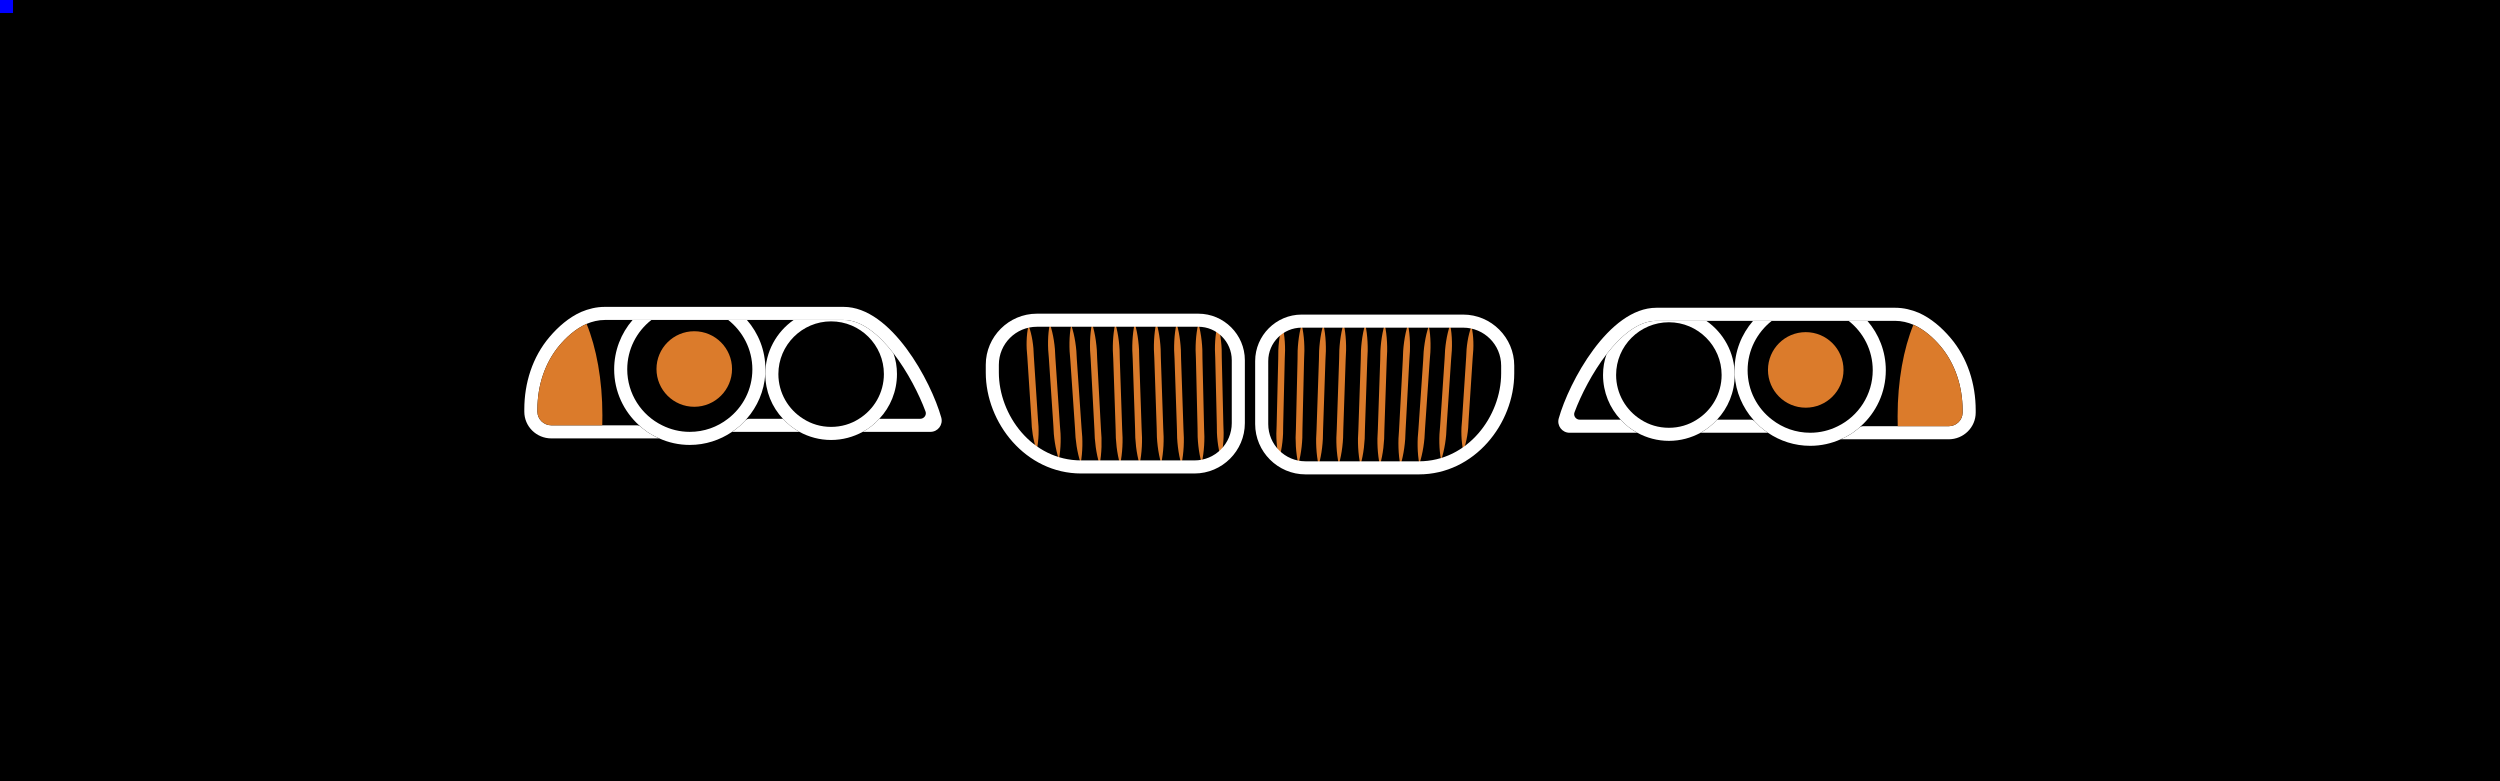 <?xml version="1.0" encoding="utf-8"?>
<!-- Generator: Adobe Illustrator 27.0.1, SVG Export Plug-In . SVG Version: 6.00 Build 0)  -->
<svg version="1.1" id="Layer_1" xmlns="http://www.w3.org/2000/svg" xmlns:xlink="http://www.w3.org/1999/xlink" x="0px" y="0px"
	 viewBox="0 0 1920 600" style="enable-background:new 0 0 1920 600;" xml:space="preserve">
<style type="text/css">
	.st0{fill:#FFFFFF;}
	.st1{fill:#db7b2b70;}
	.st3{fill:#ff222259;}
</style>
<rect width="1920" height="600"/>

<path d="M1219.69,298.25c-6.22,4.02-13.55,6.23-21.49,6.23c-7.83,0-15.16-2.21-21.39-6.23H1219.69z"/>
<g>
	<g>
		<g>
			<path class="st0" d="M714.58,331.67h-52.02c4.82-2.61,9.14-6.02,12.75-10.04h31.43c3.01,0,5.12-3.01,4.02-5.72
				c-4.82-12.95-13.66-30.43-24.6-44.58c-11.15-14.46-24.6-25.6-38.26-25.6H464.55c-5.02,0-9.74,1.2-14.06,3.01
				c-8.64,3.82-15.77,10.54-20.79,16.47c-10.95,13.05-16.97,30.43-16.97,49.2v1.81c0,5.72,4.82,10.44,10.74,10.44h65.77
				c1.01,0,2.01,0.4,2.81,1.1c1.01,0.9,2.21,1.81,3.31,2.61c1.1,0.9,2.21,1.71,3.41,2.41c2.41,1.51,4.92,2.81,7.53,3.92h-82.84
				c-11.55,0-20.79-9.24-20.79-20.48v-1.81c0-20.18,6.22-40.17,19.38-55.63c6.73-7.93,14.86-14.96,24.2-19.18
				c5.72-2.41,11.75-3.92,18.27-3.92H647.9c36.55,0,67.18,57.14,75.01,85.05C724.42,326.24,720.3,331.67,714.58,331.67z"/>
			<path class="st0" d="M613.96,331.67h-51.71c1.71-1.2,3.41-2.41,5.02-3.82c0.3-0.3,0.7-0.5,1.01-0.8c1.3-1.2,2.51-2.41,3.61-3.61
				c0.1-0.1,0.3-0.3,0.4-0.4c0.8-0.9,1.91-1.41,3.11-1.41h25.91C604.93,325.64,609.24,329.06,613.96,331.67z"/>
		</g>

		<path class="st0" d="M573.6,245.71h-14.36c11.25,8.84,18.58,22.59,18.58,37.96c0,15.46-7.33,29.22-18.78,37.96
			c-8.13,6.33-18.27,10.04-29.32,10.04c-7.63,0-14.76-1.81-21.19-5.02c-15.87-7.73-26.81-24.2-26.81-42.98
			c0-15.36,7.23-29.12,18.58-37.96h-14.46c-8.84,10.24-14.16,23.5-14.16,37.96c0,17.07,7.43,32.43,19.18,42.98
			c0.4,0.4,0.8,0.7,1.2,1.1c1.01,0.9,2.21,1.81,3.31,2.61c1.1,0.9,2.21,1.71,3.41,2.41c2.41,1.51,4.92,2.81,7.53,3.92
			c7.13,3.21,15.06,5.02,23.4,5.02c12.05,0,23.2-3.72,32.53-10.04c1.71-1.2,3.41-2.41,5.02-3.82c0.3-0.3,0.7-0.5,1.01-0.8
			c1.3-1.2,2.51-2.41,3.61-3.61c0.1-0.1,0.3-0.3,0.4-0.4c0.4-0.5,0.8-0.9,1.21-1.41c8.13-9.24,13.45-21.29,14.26-34.34
			c0.1-1.2,0.1-2.41,0.1-3.61C587.86,269.21,582.53,255.95,573.6,245.71z"/>
		<path class="st0" d="M686.16,271.32c-11.15-14.46-24.6-25.6-38.26-25.6h-38.36c-13.15,9.14-21.79,24.4-21.79,41.57
			c0,13.26,5.12,25.41,13.56,34.34c3.61,4.02,7.93,7.43,12.65,10.04c7.23,3.92,15.46,6.23,24.3,6.23s17.07-2.31,24.3-6.23
			c4.82-2.61,9.14-6.02,12.75-10.04c8.44-8.94,13.56-21.09,13.56-34.34C688.87,281.66,687.97,276.34,686.16,271.32z M659.75,321.62
			c-6.22,4.02-13.55,6.23-21.49,6.23c-7.83,0-15.16-2.21-21.39-6.23c-11.45-7.13-19.08-19.88-19.08-34.34
			c0-22.29,18.18-40.47,40.47-40.47c22.39,0,40.57,18.18,40.57,40.47C678.83,301.74,671.2,314.49,659.75,321.62z"/>
		<circle class="st1" cx="533.19" cy="283.4" r="29.01"/>
		<path class="st1" d="M462.64,319.01c0,2.61,0,5.12-0.1,7.63h-39.06c-5.92,0-10.74-4.72-10.74-10.44v-1.81
			c0-18.78,6.02-36.15,16.97-49.2c5.02-5.93,12.15-12.65,20.79-16.47C458.02,267,462.64,291.8,462.64,319.01z"/>
		<path class="st1" d="M789.91,249.8c2.77,7.51,3.92,15.89,4.07,23.82c0,0,1.57,23.99,1.57,23.99l1.57,23.99
			c0.88,8,0.78,16.19-0.94,24.15c-2.74-7.65-3.9-15.76-4.07-23.82c0,0-1.57-23.99-1.57-23.99l-1.57-23.99
			C788.1,266.1,788.14,257.6,789.91,249.8L789.91,249.8z"/>
		<path class="st1" d="M806.28,248.73c2.77,7.88,4.07,17.52,4.24,25.83c0,0,1.74,26,1.74,26l1.74,26
			c0.93,8.37,0.88,17.82-0.77,26.16c-2.73-8.01-4.05-17.41-4.24-25.83c0,0-1.74-26-1.74-26l-1.74-26
			C804.58,266.68,804.58,256.9,806.28,248.73L806.28,248.73z"/>
		<path class="st1" d="M822.67,249.61c2.77,7.88,4.15,18,4.33,26.34c0,0,1.82,26.51,1.82,26.51l1.82,26.51
			c0.96,8.38,0.93,18.34-0.68,26.68c-2.73-8.02-4.13-17.89-4.33-26.34c0,0-1.82-26.51-1.82-26.51l-1.82-26.51
			C821.04,268.05,821.01,257.8,822.67,249.61L822.67,249.61z"/>
		<path class="st1" d="M838.68,248.51c2.66,8.07,3.89,18.45,3.95,26.93c0,0,1.45,27.06,1.45,27.06l1.45,27.06
			c0.84,8.54,0.67,18.73-1.06,27.2c-2.62-8.25-3.87-18.3-3.95-26.93c0,0-1.45-27.06-1.45-27.06l-1.45-27.06
			C836.78,267.3,836.9,256.82,838.68,248.51L838.68,248.51z"/>
		<path class="st1" d="M856.56,248.51c2.5,8.11,3.53,18.48,3.43,26.94c0,0,0.92,27.03,0.92,27.03l0.92,27.03
			c0.67,8.57,0.31,18.67-1.59,27.11c-2.46-8.28-3.51-18.33-3.43-26.94c0,0-0.92-27.03-0.92-27.03l-0.92-27.03
			C854.29,267.19,854.61,256.8,856.56,248.51L856.56,248.51z"/>
		<path class="st1" d="M871.5,248.38c2.5,8.11,3.53,18.48,3.43,26.94c0,0,0.92,27.03,0.92,27.03l0.92,27.03
			c0.67,8.57,0.31,18.66-1.59,27.11c-2.46-8.28-3.51-18.33-3.43-26.94c0,0-0.92-27.03-0.92-27.03l-0.92-27.03
			C869.24,267.09,869.56,256.64,871.5,248.38L871.5,248.38z"/>
		<path class="st1" d="M903.63,248.51c2.5,8.11,3.53,18.48,3.43,26.94c0,0,0.92,27.03,0.92,27.03l0.92,27.03
			c0.67,8.57,0.31,18.66-1.59,27.11c-2.46-8.28-3.52-18.33-3.42-26.94c0,0-0.92-27.03-0.92-27.03l-0.92-27.03
			C901.36,267.22,901.68,256.77,903.63,248.51L903.63,248.51z"/>
		<path class="st1" d="M888.1,247.82c2.5,8.11,3.53,18.48,3.43,26.94c0,0,0.92,27.03,0.92,27.03l0.92,27.03
			c0.67,8.57,0.31,18.67-1.59,27.11c-2.46-8.28-3.52-18.33-3.43-26.94c0,0-0.92-27.03-0.92-27.03l-0.92-27.03
			C885.84,266.5,886.16,256.11,888.1,247.82L888.1,247.82z"/>
		<path class="st1" d="M920.34,248.53c2.42,8.13,3.32,18.27,3.14,26.72c0,0,0.63,26.78,0.63,26.78l0.63,26.78
			c0.58,8.55,0.11,18.42-1.88,26.84c-2.38-8.3-3.31-18.12-3.14-26.72c0,0-0.63-26.78-0.63-26.78l-0.63-26.78
			C917.88,266.95,918.3,256.8,920.34,248.53L920.34,248.53z"/>
		<path class="st1" d="M935.2,249.1c2.45,7.97,3.29,17.28,3.12,25.56c0,0,0.61,25.62,0.61,25.62l0.61,25.62
			c0.56,8.36,0.12,17.45-1.9,25.68c-2.41-8.12-3.28-17.14-3.12-25.56c0,0-0.61-25.62-0.61-25.62l-0.61-25.62
			C932.73,266.57,933.14,257.16,935.2,249.1L935.2,249.1z"/>
		<path class="st0" d="M920.34,250.95c14.15,0,25.66,11.51,25.66,25.66v48.35c0,15.82-12.82,28.64-28.64,28.64h-87.02
			c-37.82,0-63.22-34.9-63.22-67.5v-5.95c0-16.12,13.07-29.2,29.2-29.2H920.34 M920.34,240.91H796.31
			c-21.58,0-39.24,17.66-39.24,39.24v5.95c0,38.64,30.62,77.54,73.27,77.54h87.03c21.27,0,38.68-17.4,38.68-38.68v-48.35
			C956.04,256.98,939.98,240.91,920.34,240.91L920.34,240.91z"/>
	</g>
	<g>
		<g>
			<path class="st0" d="M1205.42,332.36h52.02c-4.82-2.61-9.14-6.02-12.75-10.04h-31.43c-3.01,0-5.12-3.01-4.02-5.72
				c4.82-12.95,13.66-30.43,24.6-44.58c11.15-14.46,24.6-25.61,38.26-25.61h183.36c5.02,0,9.74,1.2,14.06,3.01
				c8.64,3.82,15.77,10.54,20.79,16.47c10.95,13.05,16.97,30.43,16.97,49.2v1.81c0,5.72-4.82,10.44-10.74,10.44h-65.77
				c-1.01,0-2.01,0.4-2.81,1.1c-1.01,0.9-2.21,1.81-3.31,2.61c-1.1,0.9-2.21,1.71-3.41,2.41c-2.41,1.51-4.92,2.81-7.53,3.92h82.84
				c11.55,0,20.79-9.24,20.79-20.48v-1.81c0-20.18-6.22-40.17-19.38-55.63c-6.73-7.93-14.86-14.96-24.2-19.18
				c-5.72-2.41-11.75-3.92-18.27-3.92H1272.1c-36.55,0-67.18,57.14-75.01,85.05C1195.58,326.93,1199.7,332.36,1205.42,332.36z"/>
			<path class="st0" d="M1306.04,332.36h51.71c-1.71-1.2-3.42-2.41-5.02-3.82c-0.3-0.3-0.7-0.5-1.01-0.8
				c-1.3-1.2-2.51-2.41-3.61-3.61c-0.1-0.1-0.3-0.3-0.4-0.4c-0.8-0.9-1.91-1.41-3.11-1.41h-25.91
				C1315.07,326.33,1310.76,329.75,1306.04,332.36z"/>
		</g>
		<path class="st0" d="M1332.14,284.36c0,1.2,0,2.41,0.1,3.61c0.8,13.05,6.13,25.1,14.26,34.34c0.4,0.5,0.8,0.9,1.21,1.41
			c0.1,0.1,0.3,0.3,0.4,0.4c1.1,1.2,2.31,2.41,3.61,3.61c0.3,0.3,0.7,0.5,1.01,0.8c1.61,1.41,3.31,2.61,5.02,3.82
			c9.34,6.33,20.48,10.04,32.53,10.04c8.33,0,16.27-1.81,23.4-5.02c2.61-1.1,5.12-2.41,7.53-3.92c1.2-0.7,2.31-1.51,3.41-2.41
			c1.11-0.8,2.31-1.71,3.31-2.61c0.4-0.4,0.8-0.7,1.2-1.1c11.75-10.54,19.18-25.91,19.18-42.98c0-14.46-5.32-27.71-14.16-37.96
			h-14.46c11.35,8.84,18.58,22.59,18.58,37.96c0,18.78-10.95,35.25-26.81,42.98c-6.43,3.21-13.56,5.02-21.19,5.02
			c-11.05,0-21.19-3.72-29.32-10.04c-11.45-8.74-18.78-22.49-18.78-37.96c0-15.36,7.33-29.12,18.58-37.96h-14.36
			C1337.47,256.64,1332.14,269.9,1332.14,284.36z"/>
		<path class="st0" d="M1231.13,287.97c0,13.26,5.12,25.41,13.56,34.34c3.61,4.02,7.93,7.43,12.75,10.04
			c7.23,3.92,15.46,6.23,24.3,6.23s17.07-2.31,24.3-6.23c4.72-2.61,9.04-6.02,12.65-10.04c8.44-8.94,13.56-21.09,13.56-34.34
			c0-17.17-8.64-32.43-21.79-41.57h-38.36c-13.66,0-27.11,11.14-38.26,25.61C1232.03,277.03,1231.13,282.35,1231.13,287.97z
			 M1241.17,287.97c0-22.29,18.18-40.47,40.57-40.47c22.29,0,40.47,18.18,40.47,40.47c0,14.46-7.63,27.21-19.08,34.34
			c-6.23,4.02-13.56,6.23-21.39,6.23c-7.93,0-15.26-2.21-21.49-6.23C1248.8,315.18,1241.17,302.43,1241.17,287.97z"/>
		<circle class="st1" cx="1386.81" cy="284.09" r="29.01"/>
		<path class="st1" d="M1457.36,319.7c0,2.61,0,5.12,0.1,7.63h39.06c5.92,0,10.74-4.72,10.74-10.44v-1.81
			c0-18.78-6.02-36.15-16.97-49.2c-5.02-5.93-12.15-12.65-20.79-16.47C1461.98,267.69,1457.36,292.49,1457.36,319.7z"/>
		<path class="st1" d="M1130.09,250.49c-2.77,7.51-3.92,15.89-4.07,23.82c0,0-1.57,23.99-1.57,23.99l-1.57,23.99
			c-0.88,8-0.78,16.19,0.94,24.15c2.74-7.65,3.9-15.76,4.07-23.82c0,0,1.57-23.99,1.57-23.99l1.57-23.99
			C1131.9,266.79,1131.86,258.29,1130.09,250.49L1130.09,250.49z"/>
		<path class="st1" d="M1113.72,249.42c-2.77,7.88-4.07,17.52-4.24,25.83c0,0-1.74,26-1.74,26l-1.74,26
			c-0.93,8.37-0.88,17.82,0.77,26.16c2.73-8.01,4.05-17.41,4.24-25.83c0,0,1.74-26,1.74-26l1.74-26
			C1115.42,267.37,1115.42,257.59,1113.72,249.42L1113.72,249.42z"/>
		<path class="st1" d="M1097.33,250.3c-2.77,7.88-4.15,18-4.33,26.34c0,0-1.82,26.51-1.82,26.51l-1.82,26.51
			c-0.96,8.38-0.93,18.34,0.68,26.68c2.73-8.02,4.13-17.89,4.33-26.34c0,0,1.82-26.51,1.82-26.51l1.82-26.51
			C1098.96,268.74,1098.99,258.49,1097.33,250.3L1097.33,250.3z"/>
		<path class="st1" d="M1081.32,249.2c-2.66,8.07-3.89,18.45-3.95,26.93c0,0-1.45,27.06-1.45,27.06l-1.45,27.06
			c-0.84,8.54-0.67,18.73,1.06,27.2c2.62-8.25,3.87-18.3,3.95-26.93c0,0,1.45-27.06,1.45-27.06l1.45-27.06
			C1083.22,267.99,1083.1,257.51,1081.32,249.2L1081.32,249.2z"/>
		<path class="st1" d="M1063.44,249.2c-2.5,8.11-3.53,18.48-3.43,26.94c0,0-0.92,27.03-0.92,27.03l-0.92,27.03
			c-0.67,8.57-0.31,18.67,1.59,27.11c2.46-8.28,3.51-18.33,3.43-26.94c0,0,0.92-27.03,0.92-27.03l0.92-27.03
			C1065.71,267.88,1065.39,257.49,1063.44,249.2L1063.44,249.2z"/>
		<path class="st1" d="M1048.5,249.07c-2.5,8.11-3.53,18.48-3.43,26.94c0,0-0.92,27.03-0.92,27.03l-0.92,27.03
			c-0.67,8.57-0.31,18.66,1.59,27.11c2.46-8.28,3.51-18.33,3.43-26.94c0,0,0.92-27.03,0.92-27.03l0.92-27.03
			C1050.76,267.78,1050.44,257.33,1048.5,249.07L1048.5,249.07z"/>
		<path class="st1" d="M1016.37,249.2c-2.5,8.11-3.53,18.48-3.43,26.94c0,0-0.92,27.03-0.92,27.03l-0.92,27.03
			c-0.67,8.57-0.31,18.66,1.59,27.11c2.46-8.28,3.52-18.33,3.42-26.94c0,0,0.92-27.03,0.92-27.03l0.92-27.03
			C1018.64,267.91,1018.32,257.46,1016.37,249.2L1016.37,249.2z"/>
		<path class="st1" d="M1031.9,248.51c-2.5,8.11-3.53,18.48-3.43,26.94c0,0-0.92,27.03-0.92,27.03l-0.92,27.03
			c-0.67,8.57-0.31,18.67,1.59,27.11c2.46-8.28,3.52-18.33,3.43-26.94c0,0,0.92-27.03,0.92-27.03l0.92-27.03
			C1034.16,267.19,1033.84,256.8,1031.9,248.51L1031.9,248.51z"/>
		<path class="st1" d="M999.66,249.22c-2.42,8.13-3.32,18.27-3.14,26.72c0,0-0.63,26.78-0.63,26.78l-0.63,26.78
			c-0.58,8.55-0.11,18.42,1.88,26.84c2.38-8.3,3.31-18.12,3.14-26.72c0,0,0.63-26.78,0.63-26.78l0.63-26.78
			C1002.12,267.64,1001.7,257.49,999.66,249.22L999.66,249.22z"/>
		<path class="st1" d="M984.8,249.79c-2.45,7.97-3.29,17.28-3.12,25.56c0,0-0.61,25.62-0.61,25.62l-0.61,25.62
			c-0.56,8.36-0.12,17.45,1.9,25.68c2.41-8.12,3.28-17.14,3.12-25.56c0,0,0.61-25.62,0.61-25.62l0.61-25.62
			C987.27,267.26,986.86,257.85,984.8,249.79L984.8,249.79z"/>
		<path class="st0" d="M999.66,251.64h124.03c16.12,0,29.2,13.07,29.2,29.2v5.95c0,32.6-25.41,67.5-63.22,67.5h-87.02
			c-15.82,0-28.64-12.82-28.64-28.64V277.3C974,263.15,985.51,251.64,999.66,251.64 M999.66,241.6c-19.64,0-35.7,16.07-35.7,35.7
			v48.35c0,21.27,17.4,38.68,38.68,38.68h87.03c42.65,0,73.27-38.9,73.27-77.54v-5.95c0-21.58-17.66-39.24-39.24-39.24H999.66
			L999.66,241.6z"/>
	</g>
</g>
<rect width="10" height="10" fill="blue" >
	<animate
		attributeName="rx"
		values="0;5;0"
		dur="10s"
		repeatCount="indefinite" />
</rect>
</svg>
